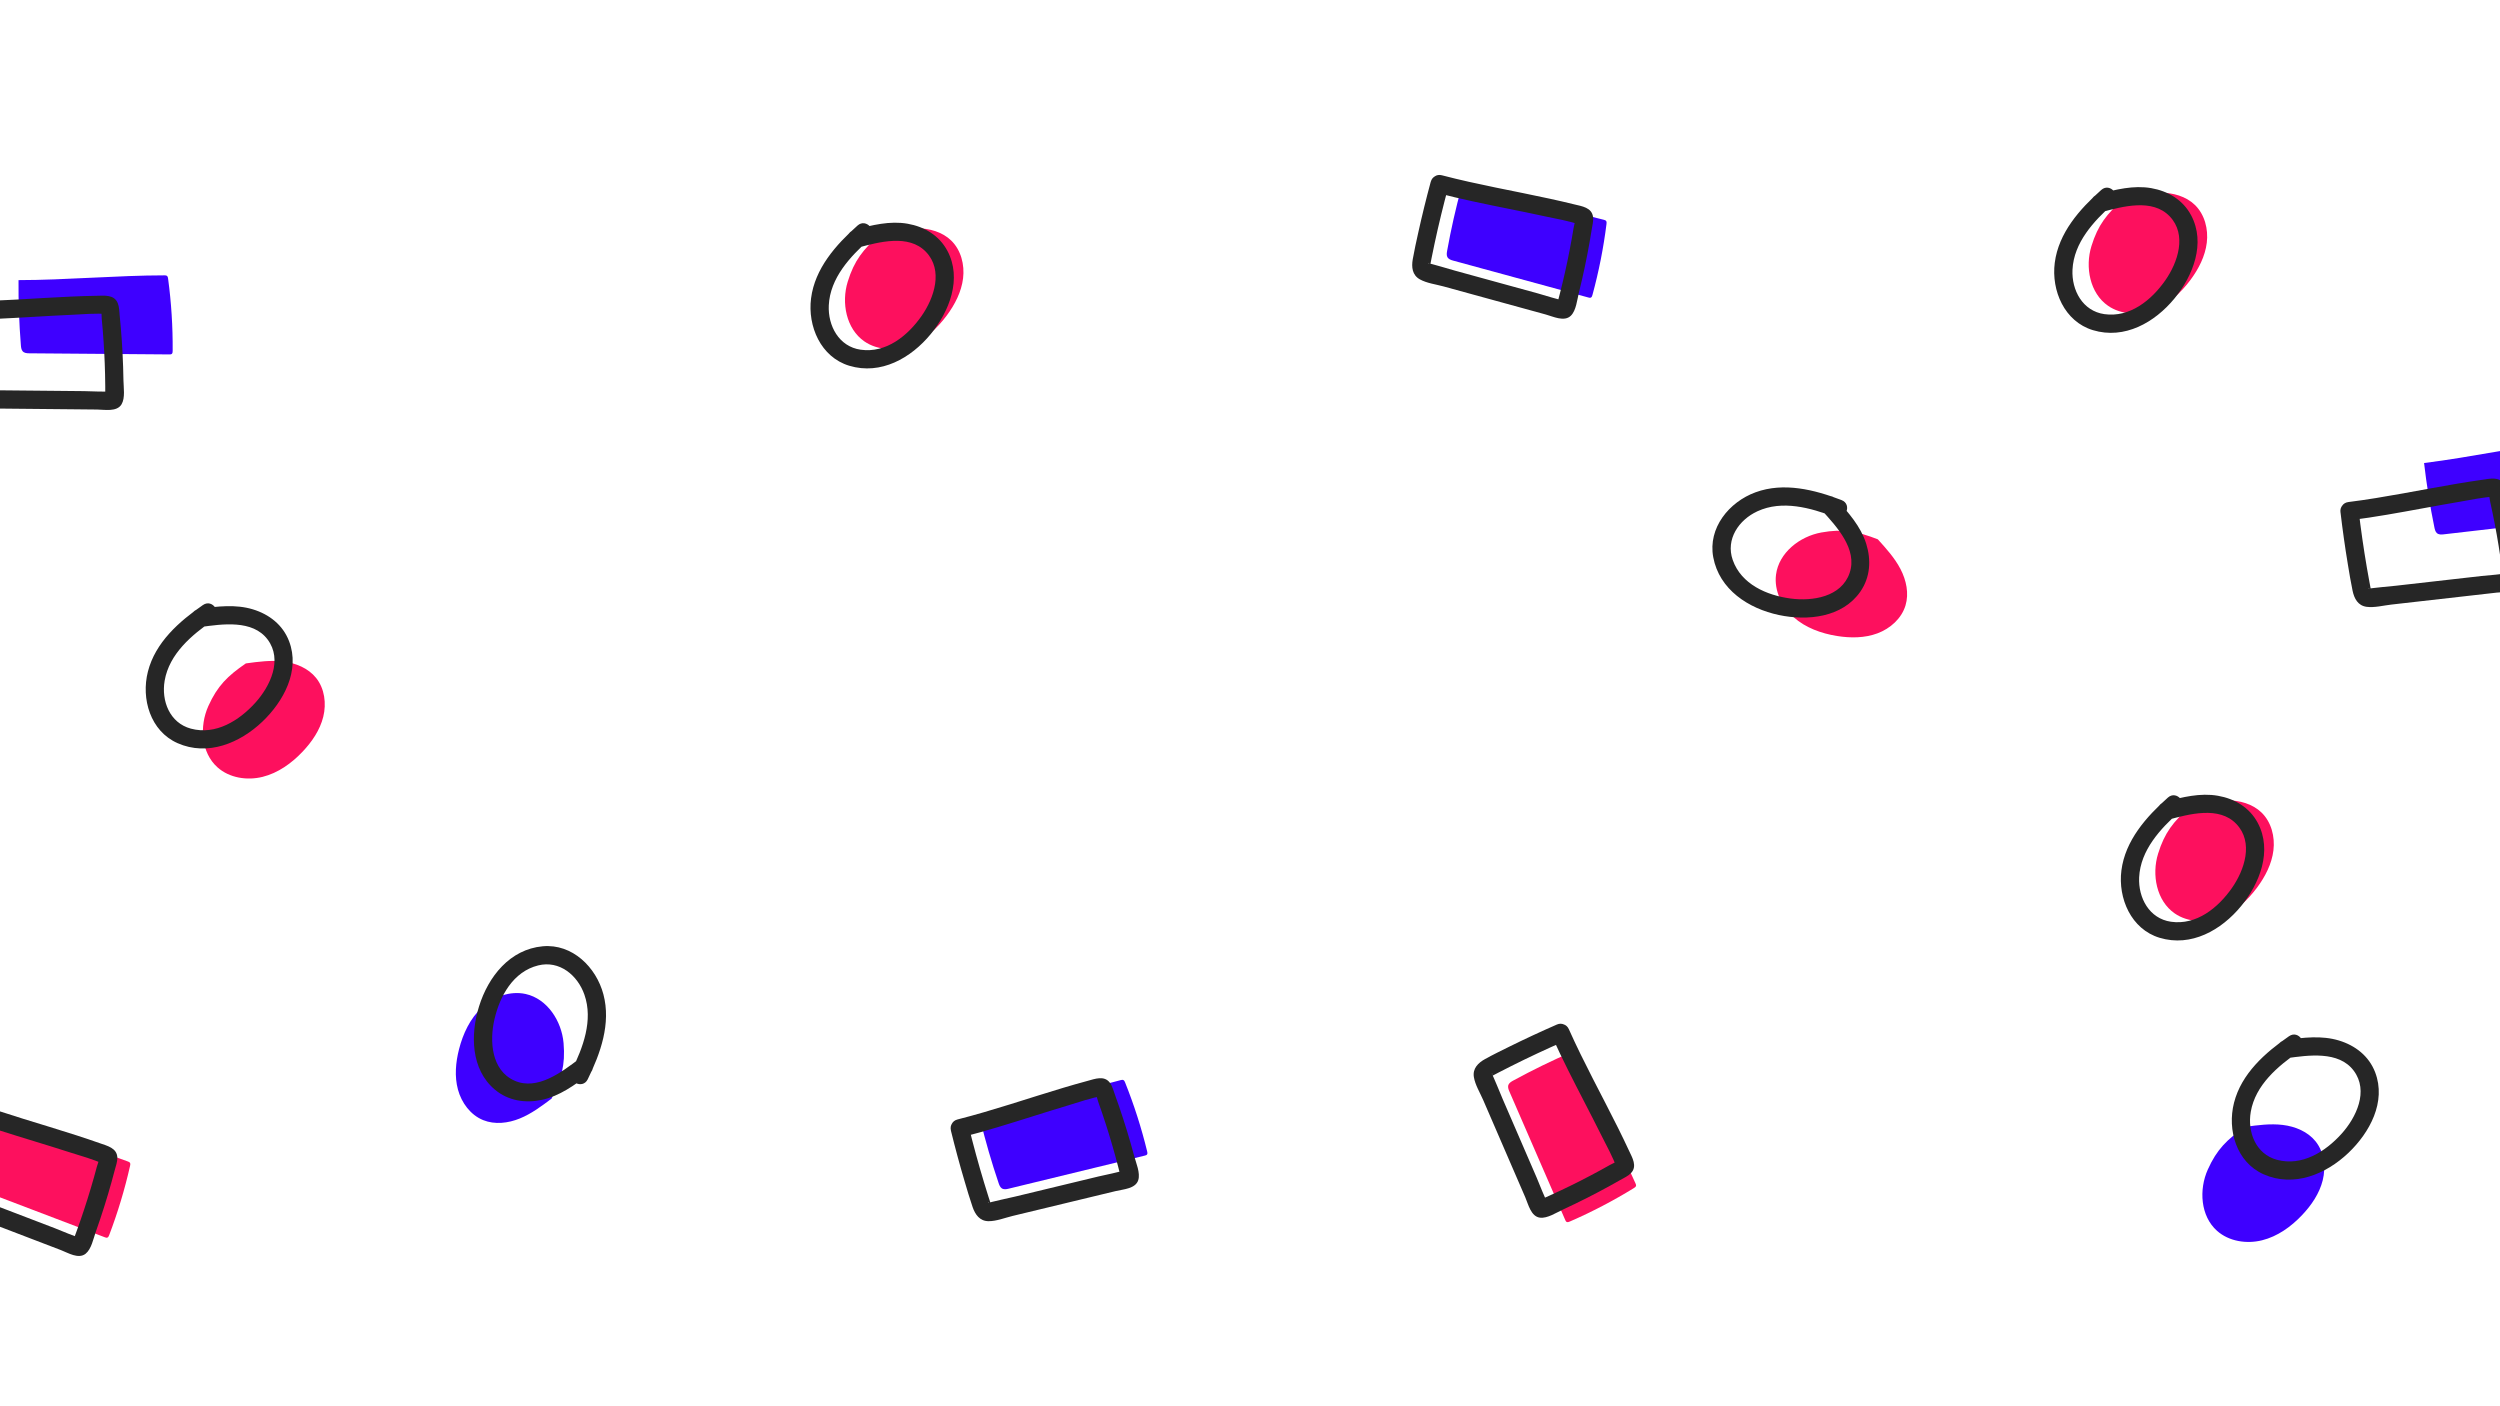 <?xml version="1.0" encoding="UTF-8"?>
<svg id="Layer_1" data-name="Layer 1" xmlns="http://www.w3.org/2000/svg" viewBox="0 0 1920 1080">
  <defs>
    <style>
      .cls-1 {
        fill: #3e00ff;
      }

      .cls-2 {
        fill: #fd105e;
      }

      .cls-3 {
        fill: #262626;
      }
    </style>
  </defs>
  <path class="cls-1" d="M14.23,215.14c-.14,16.67.47,33.36,1.8,49.96.13,1.63.32,3.38,1.3,4.58,1.24,1.52,3.31,1.64,5.14,1.66,35.9.29,71.81.57,107.71.86.66,0,1.38-.02,1.86-.52.52-.54.56-1.43.57-2.23.14-18.52-1.03-37.05-3.5-55.36-.1-.75-.23-1.56-.73-2.06-.53-.53-1.31-.56-2.02-.56-36.04,0-76.1,3.65-112.14,3.66"/>
  <path class="cls-3" d="M-36.95,238.53c-.08,13.45.15,26.91.71,40.35.29,6.9.53,13.84,1.13,20.73.53,6.08,2.68,11.81,9.19,13.5,5.88,1.53,12.9.55,18.94.61,6.73.07,13.46.13,20.19.2,13.72.13,27.44.27,41.16.4,6.73.07,13.46.13,20.19.2,5.82.06,15.18,2,18.78-4,2.95-4.92,1.55-12.95,1.47-18.46-.1-6.87-.33-13.74-.68-20.61-.33-6.6-.78-13.2-1.34-19.78-.26-3.03-.54-6.07-.85-9.1-.32-3.18-.29-6.78-1.51-9.77-2.77-6.79-10.44-5.73-16.45-5.64-6.39.1-12.77.32-19.16.6-28.26,1.23-56.47,3.72-84.77,3.77-9.02.01-9.04,14.04,0,14.02,18.86-.03,37.69-1.16,56.51-2.26,9.42-.55,18.83-1.1,28.26-1.51,9.14-.4,18.75-1.39,27.87-.56-1.18-.32-2.36-.64-3.54-.96l.94.58-2.52-2.52c.48.88.41,4.95.56,6.52.27,2.78.52,5.56.75,8.34.48,5.83.87,11.66,1.18,17.5.29,5.59.5,11.19.63,16.79.07,3.06.12,6.11.14,9.17.01,1.53.02,3.06.01,4.59,0,.74-.67,4.39.38,2.21.84-.84,1.68-1.68,2.52-2.52l-.86.54c1.18-.32,2.36-.64,3.54-.96-7.19.61-14.74-.05-21.96-.12-7.51-.07-15.01-.15-22.52-.22-14.5-.14-28.99-.28-43.49-.42-1.98-.02-21.06-.62-21.12-.22.26-1.84,1.94,3.63,1.53-.52-.15-1.54-.2-3.1-.29-4.64-.22-3.61-.41-7.22-.58-10.84-.71-14.99-1-29.99-.91-45,.05-9.03-13.97-9.04-14.02,0h0Z"/>
  <path class="cls-2" d="M188.81,509.5c-14.01,9.61-21.84,17.27-28.8,32.76-6.97,15.49-5.63,35.79,7.06,47.09,9.16,8.15,22.69,10.24,34.59,7.28,11.9-2.96,22.27-10.43,30.71-19.33,7.22-7.61,13.35-16.59,15.89-26.78,2.53-10.19,1.06-21.7-5.51-29.88-6.03-7.5-15.62-11.44-25.18-12.6-9.55-1.16-19.22.15-28.75,1.46"/>
  <path class="cls-3" d="M155.88,464.64c-18.32,12.63-36.59,28.74-42.29,51.16-5.32,20.92,1.87,45.69,22.77,54.94,23.18,10.25,47.84-.05,65.12-16.49,16.25-15.47,29.21-39.16,20.51-61.86-4.79-12.5-15.23-20.58-27.79-24.41-13.25-4.04-27.37-2.28-40.82-.43-3.75.51-6.88,3.29-6.69,7.32.16,3.52,3.55,7.21,7.32,6.69,16.42-2.25,39.99-5.88,51.55,9.63,11.66,15.63,1.9,35.91-9.43,48.47-12.38,13.73-30.46,25.11-49.57,19.93-16.25-4.4-22.77-21.3-20.11-36.81,3.54-20.65,20.82-35.15,37.15-46.42,7.41-5.11-.26-16.86-7.72-11.71h0Z"/>
  <path class="cls-2" d="M1207.21,807.88c-15.29,6.64-30.3,13.97-44.93,21.93-1.43.78-2.96,1.66-3.66,3.05-.89,1.76-.16,3.69.57,5.37,14.31,32.93,28.62,65.86,42.94,98.79.26.6.58,1.25,1.23,1.49.7.25,1.54-.07,2.27-.38,16.98-7.39,33.44-15.98,49.17-25.67.64-.4,1.33-.85,1.59-1.51.27-.7-.02-1.42-.31-2.07-14.63-32.94-34.23-68.06-48.86-101"/>
  <path class="cls-3" d="M1195.62,786.88c-12.33,5.39-24.53,11.06-36.59,17.02-6.19,3.07-12.44,6.1-18.48,9.45-5.34,2.95-9.71,7.25-8.61,13.88.99,5.99,4.73,12.02,7.13,17.56,2.67,6.18,5.34,12.36,8.02,18.53,5.45,12.59,10.89,25.19,16.34,37.78,2.67,6.18,5.34,12.36,8.02,18.53,2.31,5.35,4.33,14.69,11.27,15.54,5.69.7,12.47-3.84,17.47-6.15,6.24-2.88,12.43-5.88,18.56-8.98,5.9-2.98,11.74-6.07,17.53-9.26,2.67-1.47,5.32-2.96,7.97-4.47,2.78-1.59,6.08-3.02,8.32-5.34,5.08-5.29,1-11.87-1.52-17.32-2.69-5.8-5.48-11.55-8.32-17.27-12.6-25.32-26.32-50.1-37.85-75.95-3.68-8.24-16.5-2.56-12.82,5.69,7.68,17.22,16.36,33.98,25,50.73,4.32,8.38,8.65,16.77,12.85,25.21,4.07,8.19,8.88,16.57,11.83,25.24-.19-1.21-.37-2.42-.56-3.62l-.15,1.09,1.28-3.32c-.61.79-4.36,2.38-5.73,3.16-2.43,1.38-4.87,2.73-7.32,4.07-5.13,2.8-10.3,5.53-15.52,8.18-4.99,2.54-10.02,5-15.09,7.39-2.76,1.3-5.54,2.59-8.32,3.85-1.39.63-2.79,1.25-4.18,1.87-.68.3-4.29,1.17-1.87,1.25,1.11.43,2.21.85,3.32,1.28l-.85-.57c.77.95,1.54,1.9,2.31,2.85-3.48-6.33-5.94-13.49-8.8-20.12-2.98-6.89-5.96-13.78-8.94-20.67-5.76-13.31-11.51-26.61-17.27-39.92-.79-1.82-7.98-19.5-8.37-19.39,1.79-.51-2.53,3.25,1.09,1.19,1.35-.76,2.75-1.44,4.12-2.15,3.21-1.67,6.44-3.31,9.67-4.93,13.41-6.73,27.01-13.09,40.75-19.1,8.27-3.62,2.59-16.44-5.69-12.82h0Z"/>
  <path class="cls-1" d="M1724.41,865.41c-14.01,9.61-21.84,17.27-28.8,32.76-6.97,15.49-5.63,35.79,7.06,47.09,9.16,8.15,22.69,10.24,34.59,7.28,11.9-2.96,22.27-10.43,30.71-19.33,7.22-7.61,13.35-16.59,15.89-26.78,2.53-10.19,1.06-21.7-5.51-29.88-6.03-7.5-15.62-11.44-25.18-12.6-9.55-1.16-19.22.15-28.75,1.46"/>
  <path class="cls-3" d="M1758.01,795.78c-18.32,12.63-36.59,28.74-42.29,51.16-5.32,20.92,1.87,45.69,22.77,54.94,23.18,10.25,47.84-.05,65.12-16.49,16.25-15.47,29.21-39.16,20.51-61.86-4.79-12.5-15.23-20.58-27.79-24.41-13.25-4.04-27.37-2.28-40.82-.43-3.75.51-6.88,3.29-6.69,7.32.16,3.52,3.55,7.21,7.32,6.69,16.42-2.25,39.99-5.88,51.55,9.63,11.66,15.63,1.9,35.91-9.43,48.47-12.38,13.73-30.46,25.11-49.57,19.93-16.25-4.4-22.77-21.3-20.11-36.81,3.54-20.65,20.82-35.15,37.15-46.42,7.41-5.11-.26-16.86-7.72-11.71h0Z"/>
  <path class="cls-2" d="M-8.17,856.37c-5.94,15.58-11.19,31.43-15.72,47.46-.44,1.57-.88,3.28-.38,4.75.63,1.86,2.53,2.69,4.24,3.35,33.55,12.78,67.11,25.56,100.66,38.34.61.23,1.3.46,1.93.16.67-.33,1.03-1.15,1.31-1.89,6.58-17.31,11.94-35.09,16.01-53.11.17-.74.32-1.54.03-2.19-.31-.68-1.03-.98-1.7-1.23-33.78-12.56-72.6-23.09-106.38-35.65"/>
  <path class="cls-3" d="M-31.29,849.98c-4.76,12.58-9.24,25.27-13.4,38.07-2.13,6.57-4.33,13.16-6.16,19.82-1.62,5.88-1.6,12.01,3.91,15.86,4.98,3.48,11.9,5.02,17.54,7.17,6.29,2.41,12.57,4.81,18.86,7.22,12.81,4.91,25.63,9.81,38.44,14.72,6.29,2.41,12.57,4.81,18.86,7.22,5.44,2.08,13.53,7.17,18.99,2.8,4.48-3.58,5.97-11.6,7.81-16.79,2.3-6.48,4.48-13,6.55-19.55,1.99-6.3,3.87-12.64,5.63-19.01.82-2.93,1.61-5.87,2.38-8.82.81-3.1,2.09-6.46,1.99-9.69-.23-7.33-7.79-9.01-13.45-11.02-6.02-2.13-12.08-4.15-18.16-6.12-26.92-8.69-54.23-16.19-80.77-26.01-8.46-3.13-13.36,10.01-4.89,13.14,17.69,6.54,35.73,12.05,53.76,17.58,9.02,2.77,18.04,5.53,27.01,8.43,8.7,2.81,18.06,5.23,26.32,9.18-.99-.71-1.99-1.42-2.98-2.13l.68.87-1.48-3.23c.14.99-1.34,4.78-1.75,6.31-.71,2.7-1.45,5.39-2.21,8.08-1.58,5.63-3.25,11.23-5,16.81-1.68,5.34-3.43,10.66-5.26,15.96-1,2.89-2.02,5.77-3.07,8.64-.52,1.44-1.05,2.87-1.58,4.3-.26.69-2.16,3.88-.41,2.21l3.23-1.48-1,.21c1.22.11,2.43.22,3.65.34-6.96-1.93-13.8-5.18-20.54-7.76-7.01-2.68-14.02-5.37-21.03-8.05-13.54-5.18-27.08-10.37-40.62-15.55-1.85-.71-19.53-7.92-19.72-7.57.89-1.64.55,4.08,1.61.05.39-1.5.89-2.97,1.34-4.45,1.05-3.46,2.13-6.92,3.23-10.36,4.56-14.3,9.51-28.46,14.82-42.5,3.19-8.44-9.95-13.34-13.14-4.89h0Z"/>
  <path class="cls-1" d="M423.59,843.75c7.57-15.21,10.68-25.71,9.23-42.64-1.45-16.93-12.49-34.01-29.07-37.71-11.97-2.67-24.81,2.09-33.76,10.47-8.95,8.38-14.38,19.95-17.43,31.83-2.61,10.17-3.59,20.99-.85,31.12,2.74,10.13,9.62,19.48,19.35,23.42,8.92,3.62,19.22,2.4,28.13-1.24,8.91-3.63,16.72-9.48,24.41-15.26"/>
  <path class="cls-3" d="M451.36,828.94c9.86-19.95,17.99-42.9,12.06-65.27-5.53-20.87-23.86-39.01-46.62-36.92-25.24,2.32-41.78,23.31-48.87,46.09-6.67,21.42-6.47,48.43,12.17,64.02,10.27,8.59,23.32,10.57,36.16,7.81,13.54-2.91,25.02-11.32,35.88-19.48,3.02-2.27,4.41-6.22,2.29-9.65-1.85-2.99-6.61-4.57-9.65-2.29-13.26,9.96-32.08,24.59-49.73,16.66-17.79-7.99-19.12-30.45-15.34-46.94,4.14-18.02,14.4-36.75,33.62-41.53,16.34-4.06,30.25,7.54,35.47,22.39,6.95,19.77-1.09,40.84-9.88,58.63-3.99,8.07,8.43,14.6,12.44,6.48h0Z"/>
  <path class="cls-1" d="M1122.44,143.71c-4.39,16.09-8.07,32.37-11.02,48.77-.29,1.61-.56,3.35.08,4.76.81,1.79,2.78,2.43,4.55,2.92,34.64,9.45,69.28,18.9,103.92,28.35.63.17,1.34.34,1.93-.03.64-.39.91-1.24,1.12-2.01,4.86-17.87,8.47-36.08,10.76-54.42.09-.75.17-1.57-.18-2.18-.38-.65-1.12-.87-1.81-1.06-34.84-9.2-74.51-15.91-109.35-25.11"/>
  <path class="cls-3" d="M1098.81,139.61c-3.51,12.99-6.73,26.05-9.62,39.19-1.48,6.75-3.02,13.52-4.2,20.33-1.04,6.01-.42,12.11,5.44,15.4,5.3,2.98,12.33,3.83,18.16,5.43,6.49,1.78,12.98,3.57,19.47,5.35,13.23,3.63,26.46,7.27,39.69,10.9,6.49,1.78,12.98,3.57,19.47,5.35,5.62,1.54,14.16,5.82,19.18.93,4.11-4,4.81-12.13,6.14-17.47,1.66-6.67,3.19-13.37,4.61-20.1,1.36-6.47,2.62-12.96,3.76-19.47.53-3,1.03-6,1.5-9.01.5-3.16,1.46-6.63,1.04-9.84-.94-7.28-8.63-8.21-14.46-9.65-6.2-1.53-12.43-2.96-18.67-4.32-27.63-6.03-55.55-10.83-82.92-18.01-8.73-2.29-12.32,11.26-3.58,13.56,18.24,4.79,36.74,8.51,55.22,12.26,9.24,1.87,18.49,3.75,27.71,5.76,8.93,1.95,18.48,3.44,27.09,6.57-1.06-.61-2.12-1.22-3.18-1.83l.76.8-1.79-3.07c.24.97-.87,4.89-1.12,6.45-.45,2.76-.92,5.51-1.41,8.26-1.02,5.76-2.14,11.5-3.33,17.22s-2.37,10.95-3.68,16.39c-.71,2.97-1.45,5.94-2.21,8.9-.38,1.48-.77,2.96-1.16,4.44-.19.72-1.77,4.07-.2,2.24l3.07-1.79-.97.31c1.22,0,2.44-.01,3.67-.02-7.11-1.25-14.23-3.81-21.2-5.73-7.24-1.99-14.48-3.98-21.72-5.96-13.98-3.84-27.96-7.68-41.94-11.52-1.91-.52-20.21-5.98-20.36-5.61.72-1.72.95,4.01,1.61-.11.25-1.53.6-3.05.9-4.56.71-3.55,1.45-7.09,2.2-10.63,3.14-14.67,6.69-29.25,10.61-43.74,2.36-8.71-11.2-12.3-13.56-3.58h0Z"/>
  <path class="cls-1" d="M752.95,860.41c3.94,16.2,8.59,32.24,13.93,48.02.52,1.55,1.13,3.2,2.38,4.13,1.58,1.17,3.61.79,5.39.35,34.89-8.48,69.78-16.96,104.67-25.44.64-.15,1.33-.35,1.68-.96.37-.65.2-1.52,0-2.3-4.38-17.99-10.04-35.68-16.9-52.83-.28-.7-.61-1.46-1.22-1.82-.64-.39-1.4-.22-2.09-.05-34.95,8.79-72.91,22.11-107.86,30.9"/>
  <path class="cls-3" d="M730.28,868.24c3.21,13.07,6.7,26.06,10.53,38.96,1.96,6.62,3.89,13.29,6.15,19.82,2,5.76,5.48,10.8,12.21,10.85,6.08.05,12.65-2.61,18.52-4.03,6.54-1.58,13.09-3.16,19.63-4.73,13.34-3.22,26.68-6.43,40.01-9.65,6.54-1.58,13.09-3.16,19.63-4.73,5.66-1.37,15.21-1.76,17.24-8.45,1.66-5.49-1.65-12.94-3.08-18.26-1.78-6.64-3.67-13.25-5.68-19.82-1.93-6.32-3.98-12.61-6.13-18.86-.99-2.88-2-5.75-3.04-8.61-1.09-3.01-1.93-6.51-3.84-9.11-4.34-5.91-11.52-3.02-17.32-1.46-6.17,1.66-12.31,3.42-18.43,5.25-27.1,8.09-53.86,17.38-81.29,24.33-8.75,2.22-5.34,15.82,3.42,13.6,18.28-4.63,36.27-10.32,54.26-15.97,9-2.83,18-5.66,27.04-8.36,8.76-2.62,17.84-5.92,26.89-7.34-1.22-.02-2.44-.04-3.67-.07l1.05.33-3.05-1.83c.68.73,1.6,4.7,2.13,6.19.94,2.63,1.86,5.27,2.76,7.91,1.89,5.53,3.69,11.1,5.41,16.69,1.65,5.35,3.21,10.73,4.7,16.13.81,2.95,1.6,5.9,2.37,8.86.38,1.48.76,2.96,1.13,4.44.18.72.42,4.42.91,2.05l1.83-3.05-.7.74c1.07-.6,2.13-1.19,3.2-1.79-6.83,2.35-14.3,3.55-21.32,5.24-7.3,1.76-14.6,3.52-21.89,5.28-14.09,3.4-28.19,6.8-42.28,10.2-1.92.46-20.58,4.53-20.54,4.93-.2-1.85,2.77,3.05,1.36-.87-.52-1.46-.95-2.95-1.42-4.43-1.09-3.45-2.16-6.91-3.21-10.37-4.35-14.36-8.29-28.84-11.86-43.42-2.15-8.77-15.75-5.36-13.6,3.42h0Z"/>
  <path class="cls-1" d="M1861.69,355.59c1.91,16.57,4.55,33.05,7.91,49.37.33,1.6.73,3.32,1.85,4.39,1.42,1.36,3.48,1.23,5.31,1.02,35.67-4.11,71.34-8.23,107.01-12.34.65-.08,1.37-.19,1.78-.74.45-.6.38-1.49.29-2.28-2.13-18.4-5.56-36.64-10.25-54.51-.19-.73-.42-1.52-.98-1.96-.59-.46-1.37-.39-2.07-.31-35.77,4.42-75.08,12.95-110.85,17.36"/>
  <path class="cls-3" d="M1797.5,393.38c1.57,13.36,3.44,26.69,5.64,39.96,1.13,6.82,2.22,13.67,3.66,20.43,1.27,5.96,4.11,11.39,10.77,12.27,6.02.8,12.88-1.03,18.87-1.71,6.69-.76,13.38-1.52,20.06-2.28,13.63-1.55,27.27-3.1,40.9-4.64,6.69-.76,13.38-1.52,20.06-2.28,5.79-.66,15.31.13,18.15-6.27,2.33-5.24-.05-13.04-.8-18.5-.94-6.81-2.01-13.6-3.2-20.37-1.14-6.51-2.39-13-3.76-19.47-.63-2.98-1.28-5.95-1.96-8.92-.71-3.12-1.12-6.7-2.69-9.52-3.58-6.4-11.06-4.41-17.01-3.58-6.33.88-12.64,1.88-18.94,2.94-27.89,4.69-55.59,10.61-83.67,14.12-8.95,1.12-7.25,15.04,1.72,13.92,18.71-2.34,37.27-5.76,55.81-9.16,9.28-1.7,18.56-3.4,27.86-4.96,9.02-1.52,18.44-3.68,27.59-3.97-1.21-.17-2.42-.34-3.63-.52l1,.46-2.8-2.19c.58.81,1.01,4.86,1.35,6.4.61,2.73,1.2,5.45,1.77,8.19,1.19,5.72,2.29,11.47,3.31,17.23.97,5.52,1.87,11.04,2.68,16.59.44,3.02.86,6.05,1.26,9.08.2,1.52.39,3.03.58,4.55.09.73-.13,4.44.65,2.15l2.19-2.8-.79.65c1.13-.46,2.26-.92,3.39-1.38-7.07,1.49-14.63,1.76-21.81,2.57-7.46.85-14.92,1.69-22.38,2.54-14.4,1.64-28.81,3.27-43.21,4.91-1.97.22-20.98,1.96-20.99,2.37.03-1.86,2.37,3.37,1.45-.7-.34-1.51-.58-3.05-.86-4.57-.66-3.56-1.29-7.12-1.91-10.69-2.54-14.79-4.67-29.65-6.42-44.55-1.05-8.96-14.97-7.26-13.92,1.72h0Z"/>
  <path class="cls-2" d="M1442.15,414.19c-15.85-6.13-26.59-8.26-43.31-5.25-16.72,3.01-32.71,15.58-34.86,32.43-1.55,12.16,4.37,24.51,13.54,32.65,9.17,8.14,21.19,12.48,33.3,14.42,10.36,1.66,21.23,1.64,31.07-2.03,9.83-3.67,18.5-11.38,21.54-21.43,2.78-9.21.61-19.36-3.83-27.9s-10.98-15.77-17.45-22.9"/>
  <path class="cls-3" d="M1414.34,384.07c-20.77-7.98-44.38-13.95-66.11-5.98-20.27,7.43-36.64,27.36-32.46,49.83,4.64,24.92,27.07,39.44,50.4,44.41,21.94,4.67,48.82,1.97,62.63-18.03,7.6-11.02,8.37-24.19,4.44-36.73-4.15-13.21-13.58-23.87-22.71-33.92-2.54-2.8-6.6-3.81-9.82-1.39-2.81,2.12-3.95,7-1.39,9.82,11.14,12.28,27.45,29.67,21.18,47.98-6.31,18.45-28.55,21.85-45.32,19.61-18.33-2.45-37.92-10.94-44.45-29.64-5.55-15.9,4.71-30.82,19.01-37.39,19.04-8.75,40.77-2.69,59.29,4.43,8.4,3.23,13.76-9.74,5.3-12.99h0Z"/>
  <path class="cls-2" d="M1681.98,619.6c-12.73,11.25-19.56,19.81-24.57,36.04-5.02,16.23-1.2,36.21,12.77,45.87,10.09,6.97,23.78,7.38,35.22,2.99,11.44-4.4,20.83-13.08,28.11-22.94,6.24-8.44,11.22-18.1,12.49-28.52,1.27-10.42-1.6-21.67-9.13-28.98-6.9-6.71-16.91-9.44-26.53-9.42-9.63.02-19.06,2.5-28.36,4.97"/>
  <path class="cls-3" d="M1664.95,612.54c-16.63,14.78-32.79,33-35.71,55.95-2.72,21.42,7.45,45.12,29.33,51.73,24.27,7.34,47.47-5.91,62.61-24.34,14.23-17.34,24.2-42.44,12.78-63.9-6.29-11.82-17.64-18.56-30.57-20.83-13.64-2.39-27.44,1.09-40.56,4.57-3.66.97-6.42,4.11-5.75,8.08.59,3.47,4.4,6.72,8.08,5.75,16.03-4.25,38.97-10.73,52.35,3.24,13.48,14.09,6.28,35.4-3.43,49.26-10.61,15.15-27.15,28.65-46.76,25.85-16.67-2.38-25.2-18.35-24.46-34.07.99-20.93,16.36-37.44,31.19-50.62,6.73-5.98-2.32-16.7-9.09-10.68h0Z"/>
  <path class="cls-2" d="M1630.8,152.95c-12.73,11.25-19.56,19.81-24.57,36.04-5.02,16.23-1.2,36.21,12.77,45.87,10.09,6.97,23.78,7.38,35.22,2.99,11.44-4.4,20.83-13.08,28.11-22.94,6.24-8.44,11.22-18.1,12.49-28.52,1.27-10.42-1.6-21.67-9.13-28.98-6.9-6.71-16.91-9.44-26.53-9.42-9.63.02-19.06,2.5-28.36,4.97"/>
  <path class="cls-3" d="M1613.76,145.89c-16.63,14.78-32.79,33-35.71,55.95-2.72,21.42,7.45,45.12,29.33,51.73,24.27,7.34,47.47-5.91,62.61-24.34,14.23-17.34,24.2-42.44,12.78-63.9-6.29-11.82-17.64-18.56-30.57-20.83-13.64-2.39-27.44,1.09-40.56,4.57-3.66.97-6.42,4.11-5.75,8.08.59,3.47,4.4,6.72,8.08,5.75,16.03-4.25,38.97-10.73,52.35,3.24,13.48,14.09,6.28,35.4-3.43,49.26-10.61,15.15-27.15,28.65-46.76,25.85-16.67-2.38-25.2-18.35-24.46-34.07.99-20.93,16.36-37.44,31.19-50.62,6.73-5.98-2.32-16.7-9.09-10.68h0Z"/>
  <path class="cls-2" d="M675.63,180.28c-12.73,11.25-19.56,19.81-24.57,36.04-5.02,16.23-1.2,36.21,12.77,45.87,10.09,6.97,23.78,7.38,35.22,2.99,11.44-4.4,20.83-13.08,28.11-22.94,6.24-8.44,11.22-18.1,12.49-28.52,1.27-10.42-1.6-21.67-9.13-28.98-6.9-6.71-16.91-9.44-26.53-9.42-9.63.02-19.06,2.5-28.36,4.97"/>
  <path class="cls-3" d="M658.6,173.21c-16.63,14.78-32.79,33-35.71,55.95-2.72,21.42,7.45,45.12,29.33,51.73,24.27,7.34,47.47-5.91,62.61-24.34,14.23-17.34,24.2-42.44,12.78-63.9-6.29-11.82-17.64-18.56-30.57-20.83-13.64-2.39-27.44,1.09-40.56,4.57-3.66.97-6.42,4.11-5.75,8.08.59,3.47,4.4,6.72,8.08,5.75,16.03-4.25,38.97-10.73,52.35,3.24,13.48,14.09,6.28,35.4-3.43,49.26-10.61,15.15-27.15,28.65-46.76,25.85-16.67-2.38-25.2-18.35-24.46-34.07.99-20.93,16.36-37.44,31.19-50.62,6.73-5.98-2.32-16.7-9.09-10.68h0Z"/>
</svg>